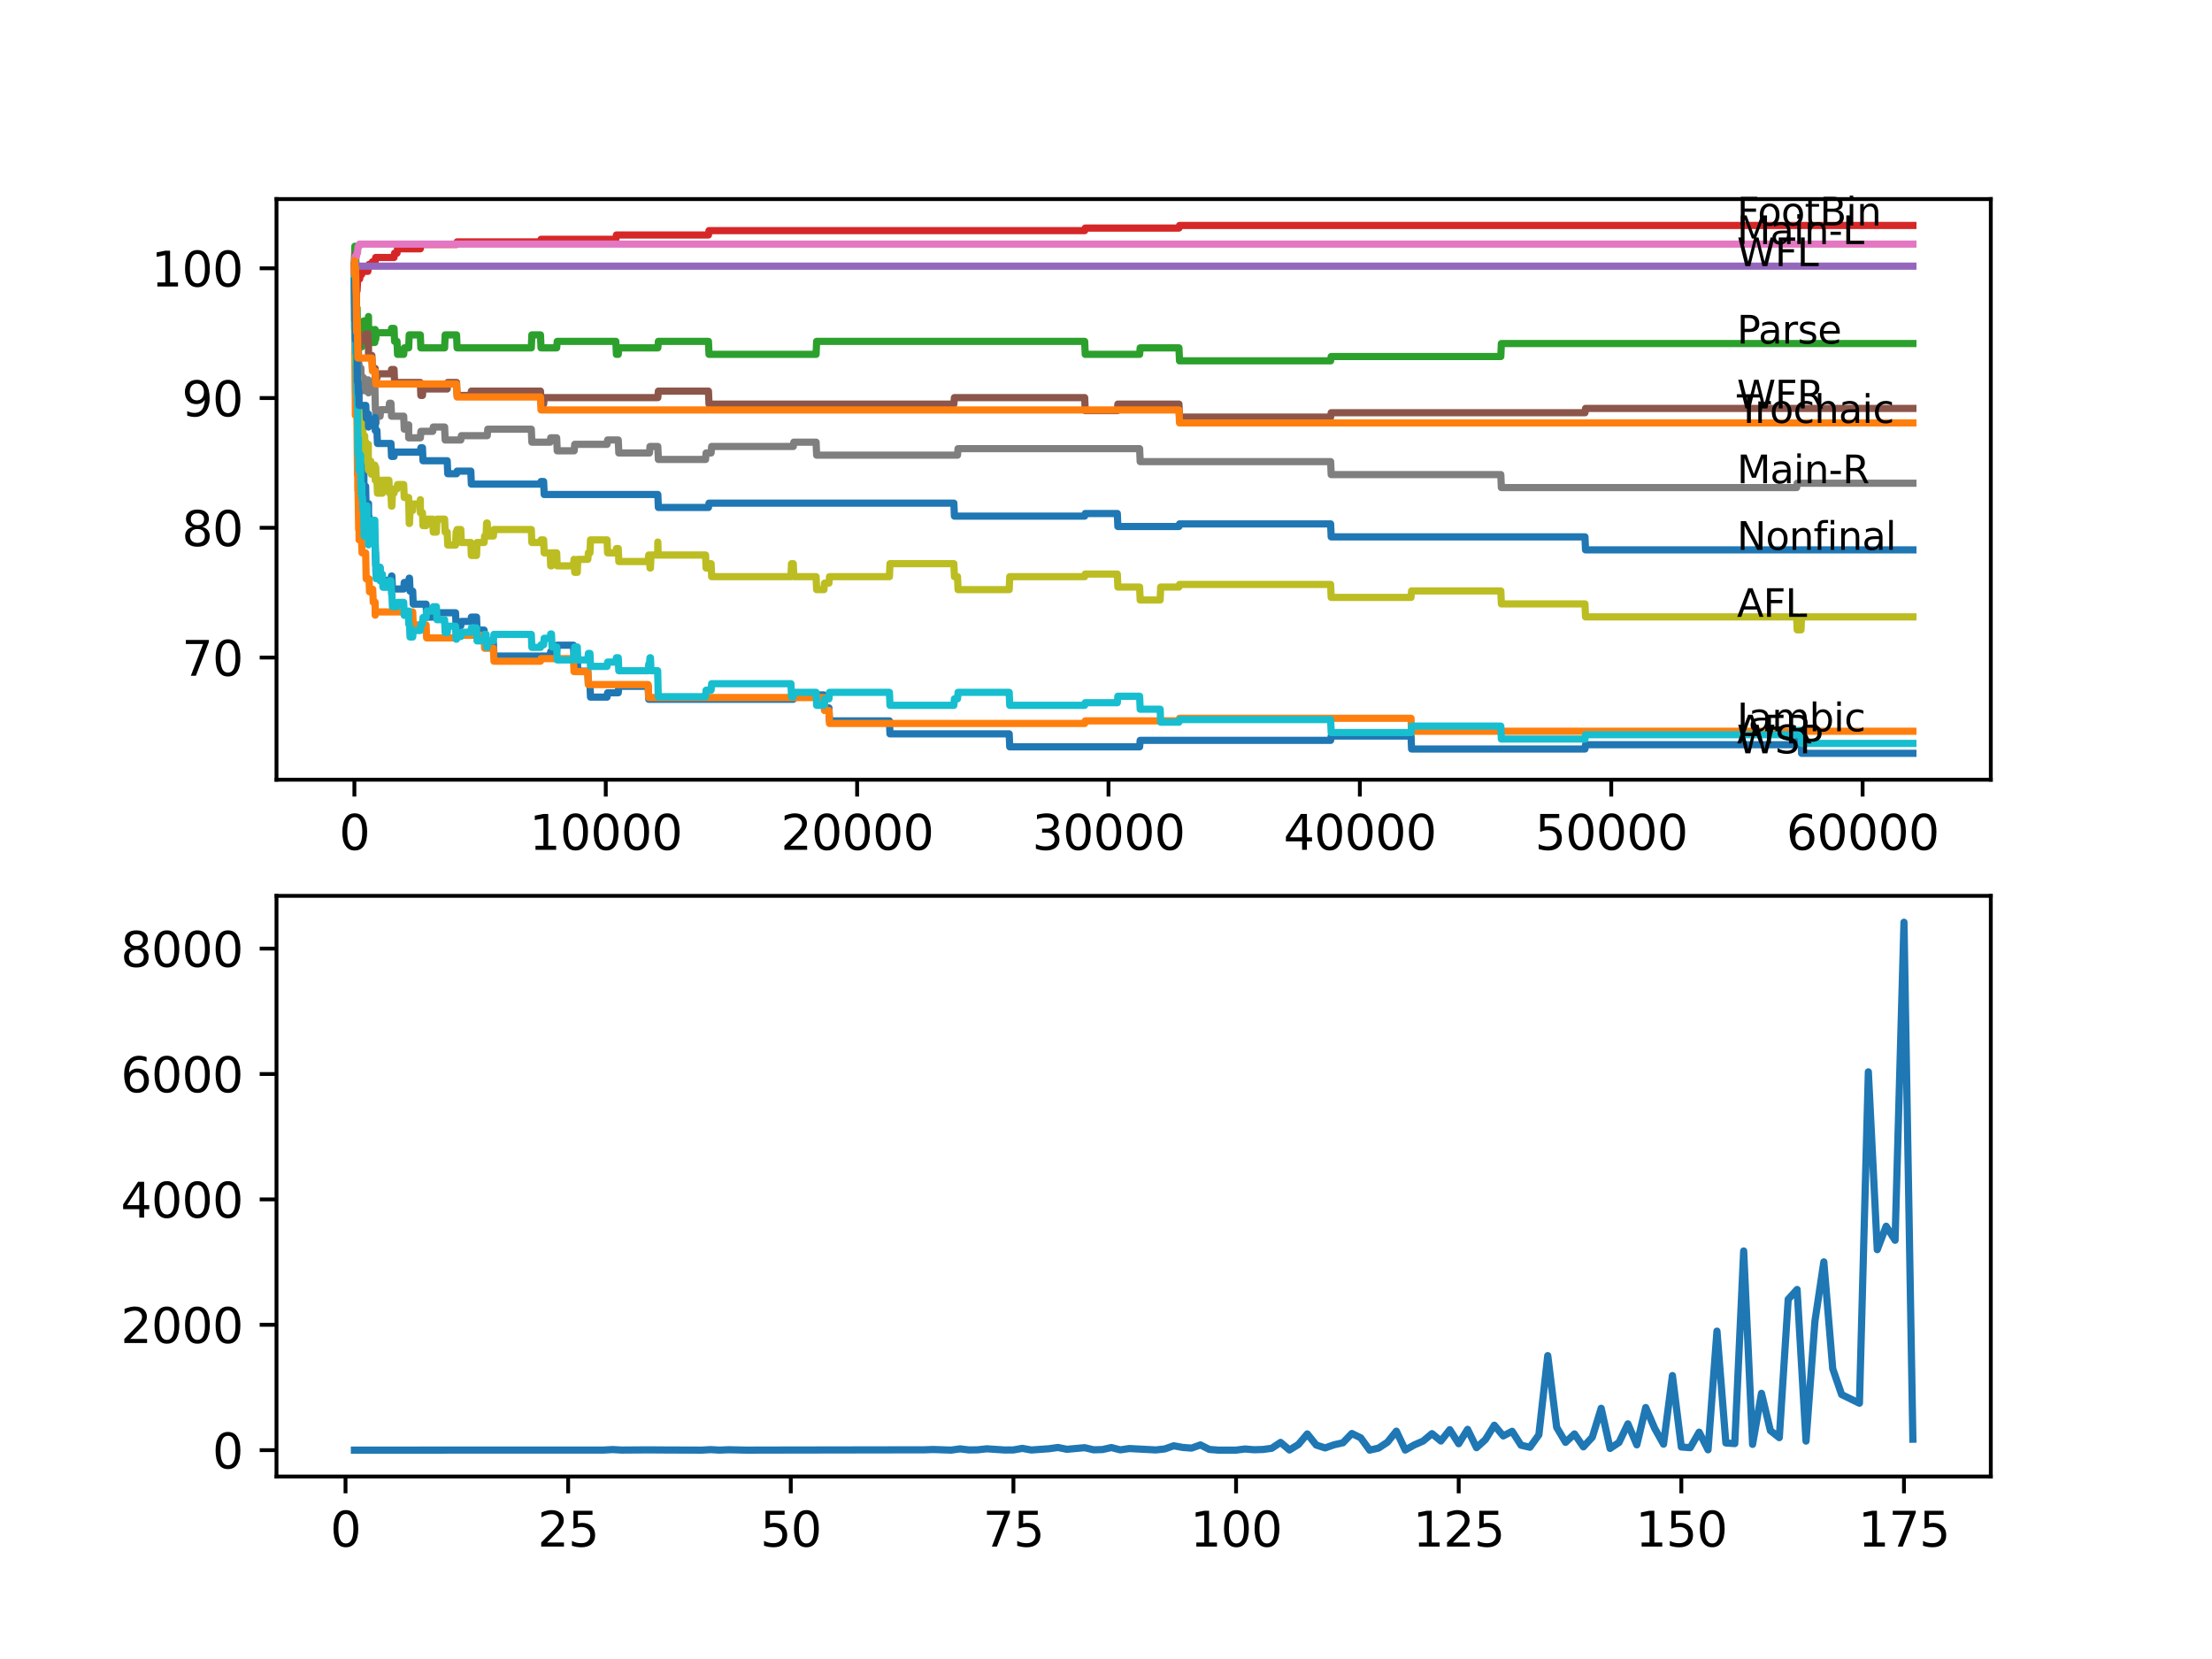 <?xml version="1.0" encoding="utf-8" standalone="no"?>
<!DOCTYPE svg PUBLIC "-//W3C//DTD SVG 1.1//EN"
  "http://www.w3.org/Graphics/SVG/1.1/DTD/svg11.dtd">
<svg xmlns:xlink="http://www.w3.org/1999/xlink" width="460.8pt" height="345.6pt" viewBox="0 0 460.8 345.6" xmlns="http://www.w3.org/2000/svg" version="1.1">
 <defs>
  <style type="text/css">*{stroke-linejoin: round; stroke-linecap: butt}</style>
 </defs>
 <g id="figure_1">
  <g id="patch_1">
   <path d="M 0 345.6 
L 460.8 345.6 
L 460.8 0 
L 0 0 
z
" style="fill: #ffffff"/>
  </g>
  <g id="axes_1">
   <g id="patch_2">
    <path d="M 57.6 162.432 
L 414.72 162.432 
L 414.72 41.472 
L 57.6 41.472 
z
" style="fill: #ffffff"/>
   </g>
   <g id="matplotlib.axis_1">
    <g id="xtick_1">
     <g id="line2d_1">
      <defs>
       <path id="m0cc357ef34" d="M 0 0 
L 0 3.5 
" style="stroke: #000000; stroke-width: 0.8"/>
      </defs>
      <g>
       <use xlink:href="#m0cc357ef34" x="73.827" y="162.432" style="stroke: #000000; stroke-width: 0.8"/>
      </g>
     </g>
     <g id="text_1">
      <!-- 0 -->
      <g transform="translate(70.646 177.03)scale(0.1 -0.1)">
       <defs>
        <path id="DejaVuSans-30" d="M 2034 4250 
Q 1547 4250 1301 3770 
Q 1056 3291 1056 2328 
Q 1056 1369 1301 889 
Q 1547 409 2034 409 
Q 2525 409 2770 889 
Q 3016 1369 3016 2328 
Q 3016 3291 2770 3770 
Q 2525 4250 2034 4250 
z
M 2034 4750 
Q 2819 4750 3233 4129 
Q 3647 3509 3647 2328 
Q 3647 1150 3233 529 
Q 2819 -91 2034 -91 
Q 1250 -91 836 529 
Q 422 1150 422 2328 
Q 422 3509 836 4129 
Q 1250 4750 2034 4750 
z
" transform="scale(0.016)"/>
       </defs>
       <use xlink:href="#DejaVuSans-30"/>
      </g>
     </g>
    </g>
    <g id="xtick_2">
     <g id="line2d_2">
      <g>
       <use xlink:href="#m0cc357ef34" x="126.192" y="162.432" style="stroke: #000000; stroke-width: 0.8"/>
      </g>
     </g>
     <g id="text_2">
      <!-- 10000 -->
      <g transform="translate(110.286 177.03)scale(0.1 -0.1)">
       <defs>
        <path id="DejaVuSans-31" d="M 794 531 
L 1825 531 
L 1825 4091 
L 703 3866 
L 703 4441 
L 1819 4666 
L 2450 4666 
L 2450 531 
L 3481 531 
L 3481 0 
L 794 0 
L 794 531 
z
" transform="scale(0.016)"/>
       </defs>
       <use xlink:href="#DejaVuSans-31"/>
       <use xlink:href="#DejaVuSans-30" x="63.623"/>
       <use xlink:href="#DejaVuSans-30" x="127.246"/>
       <use xlink:href="#DejaVuSans-30" x="190.869"/>
       <use xlink:href="#DejaVuSans-30" x="254.492"/>
      </g>
     </g>
    </g>
    <g id="xtick_3">
     <g id="line2d_3">
      <g>
       <use xlink:href="#m0cc357ef34" x="178.556" y="162.432" style="stroke: #000000; stroke-width: 0.8"/>
      </g>
     </g>
     <g id="text_3">
      <!-- 20000 -->
      <g transform="translate(162.65 177.03)scale(0.1 -0.1)">
       <defs>
        <path id="DejaVuSans-32" d="M 1228 531 
L 3431 531 
L 3431 0 
L 469 0 
L 469 531 
Q 828 903 1448 1529 
Q 2069 2156 2228 2338 
Q 2531 2678 2651 2914 
Q 2772 3150 2772 3378 
Q 2772 3750 2511 3984 
Q 2250 4219 1831 4219 
Q 1534 4219 1204 4116 
Q 875 4013 500 3803 
L 500 4441 
Q 881 4594 1212 4672 
Q 1544 4750 1819 4750 
Q 2544 4750 2975 4387 
Q 3406 4025 3406 3419 
Q 3406 3131 3298 2873 
Q 3191 2616 2906 2266 
Q 2828 2175 2409 1742 
Q 1991 1309 1228 531 
z
" transform="scale(0.016)"/>
       </defs>
       <use xlink:href="#DejaVuSans-32"/>
       <use xlink:href="#DejaVuSans-30" x="63.623"/>
       <use xlink:href="#DejaVuSans-30" x="127.246"/>
       <use xlink:href="#DejaVuSans-30" x="190.869"/>
       <use xlink:href="#DejaVuSans-30" x="254.492"/>
      </g>
     </g>
    </g>
    <g id="xtick_4">
     <g id="line2d_4">
      <g>
       <use xlink:href="#m0cc357ef34" x="230.921" y="162.432" style="stroke: #000000; stroke-width: 0.8"/>
      </g>
     </g>
     <g id="text_4">
      <!-- 30000 -->
      <g transform="translate(215.015 177.03)scale(0.1 -0.1)">
       <defs>
        <path id="DejaVuSans-33" d="M 2597 2516 
Q 3050 2419 3304 2112 
Q 3559 1806 3559 1356 
Q 3559 666 3084 287 
Q 2609 -91 1734 -91 
Q 1441 -91 1130 -33 
Q 819 25 488 141 
L 488 750 
Q 750 597 1062 519 
Q 1375 441 1716 441 
Q 2309 441 2620 675 
Q 2931 909 2931 1356 
Q 2931 1769 2642 2001 
Q 2353 2234 1838 2234 
L 1294 2234 
L 1294 2753 
L 1863 2753 
Q 2328 2753 2575 2939 
Q 2822 3125 2822 3475 
Q 2822 3834 2567 4026 
Q 2313 4219 1838 4219 
Q 1578 4219 1281 4162 
Q 984 4106 628 3988 
L 628 4550 
Q 988 4650 1302 4700 
Q 1616 4750 1894 4750 
Q 2613 4750 3031 4423 
Q 3450 4097 3450 3541 
Q 3450 3153 3228 2886 
Q 3006 2619 2597 2516 
z
" transform="scale(0.016)"/>
       </defs>
       <use xlink:href="#DejaVuSans-33"/>
       <use xlink:href="#DejaVuSans-30" x="63.623"/>
       <use xlink:href="#DejaVuSans-30" x="127.246"/>
       <use xlink:href="#DejaVuSans-30" x="190.869"/>
       <use xlink:href="#DejaVuSans-30" x="254.492"/>
      </g>
     </g>
    </g>
    <g id="xtick_5">
     <g id="line2d_5">
      <g>
       <use xlink:href="#m0cc357ef34" x="283.285" y="162.432" style="stroke: #000000; stroke-width: 0.8"/>
      </g>
     </g>
     <g id="text_5">
      <!-- 40000 -->
      <g transform="translate(267.379 177.03)scale(0.1 -0.1)">
       <defs>
        <path id="DejaVuSans-34" d="M 2419 4116 
L 825 1625 
L 2419 1625 
L 2419 4116 
z
M 2253 4666 
L 3047 4666 
L 3047 1625 
L 3713 1625 
L 3713 1100 
L 3047 1100 
L 3047 0 
L 2419 0 
L 2419 1100 
L 313 1100 
L 313 1709 
L 2253 4666 
z
" transform="scale(0.016)"/>
       </defs>
       <use xlink:href="#DejaVuSans-34"/>
       <use xlink:href="#DejaVuSans-30" x="63.623"/>
       <use xlink:href="#DejaVuSans-30" x="127.246"/>
       <use xlink:href="#DejaVuSans-30" x="190.869"/>
       <use xlink:href="#DejaVuSans-30" x="254.492"/>
      </g>
     </g>
    </g>
    <g id="xtick_6">
     <g id="line2d_6">
      <g>
       <use xlink:href="#m0cc357ef34" x="335.65" y="162.432" style="stroke: #000000; stroke-width: 0.8"/>
      </g>
     </g>
     <g id="text_6">
      <!-- 50000 -->
      <g transform="translate(319.744 177.03)scale(0.1 -0.1)">
       <defs>
        <path id="DejaVuSans-35" d="M 691 4666 
L 3169 4666 
L 3169 4134 
L 1269 4134 
L 1269 2991 
Q 1406 3038 1543 3061 
Q 1681 3084 1819 3084 
Q 2600 3084 3056 2656 
Q 3513 2228 3513 1497 
Q 3513 744 3044 326 
Q 2575 -91 1722 -91 
Q 1428 -91 1123 -41 
Q 819 9 494 109 
L 494 744 
Q 775 591 1075 516 
Q 1375 441 1709 441 
Q 2250 441 2565 725 
Q 2881 1009 2881 1497 
Q 2881 1984 2565 2268 
Q 2250 2553 1709 2553 
Q 1456 2553 1204 2497 
Q 953 2441 691 2322 
L 691 4666 
z
" transform="scale(0.016)"/>
       </defs>
       <use xlink:href="#DejaVuSans-35"/>
       <use xlink:href="#DejaVuSans-30" x="63.623"/>
       <use xlink:href="#DejaVuSans-30" x="127.246"/>
       <use xlink:href="#DejaVuSans-30" x="190.869"/>
       <use xlink:href="#DejaVuSans-30" x="254.492"/>
      </g>
     </g>
    </g>
    <g id="xtick_7">
     <g id="line2d_7">
      <g>
       <use xlink:href="#m0cc357ef34" x="388.014" y="162.432" style="stroke: #000000; stroke-width: 0.8"/>
      </g>
     </g>
     <g id="text_7">
      <!-- 60000 -->
      <g transform="translate(372.108 177.03)scale(0.1 -0.1)">
       <defs>
        <path id="DejaVuSans-36" d="M 2113 2584 
Q 1688 2584 1439 2293 
Q 1191 2003 1191 1497 
Q 1191 994 1439 701 
Q 1688 409 2113 409 
Q 2538 409 2786 701 
Q 3034 994 3034 1497 
Q 3034 2003 2786 2293 
Q 2538 2584 2113 2584 
z
M 3366 4563 
L 3366 3988 
Q 3128 4100 2886 4159 
Q 2644 4219 2406 4219 
Q 1781 4219 1451 3797 
Q 1122 3375 1075 2522 
Q 1259 2794 1537 2939 
Q 1816 3084 2150 3084 
Q 2853 3084 3261 2657 
Q 3669 2231 3669 1497 
Q 3669 778 3244 343 
Q 2819 -91 2113 -91 
Q 1303 -91 875 529 
Q 447 1150 447 2328 
Q 447 3434 972 4092 
Q 1497 4750 2381 4750 
Q 2619 4750 2861 4703 
Q 3103 4656 3366 4563 
z
" transform="scale(0.016)"/>
       </defs>
       <use xlink:href="#DejaVuSans-36"/>
       <use xlink:href="#DejaVuSans-30" x="63.623"/>
       <use xlink:href="#DejaVuSans-30" x="127.246"/>
       <use xlink:href="#DejaVuSans-30" x="190.869"/>
       <use xlink:href="#DejaVuSans-30" x="254.492"/>
      </g>
     </g>
    </g>
   </g>
   <g id="matplotlib.axis_2">
    <g id="ytick_1">
     <g id="line2d_8">
      <defs>
       <path id="mdc5901969b" d="M 0 0 
L -3.5 0 
" style="stroke: #000000; stroke-width: 0.8"/>
      </defs>
      <g>
       <use xlink:href="#mdc5901969b" x="57.6" y="136.977" style="stroke: #000000; stroke-width: 0.8"/>
      </g>
     </g>
     <g id="text_8">
      <!-- 70 -->
      <g transform="translate(37.875 140.777)scale(0.1 -0.1)">
       <defs>
        <path id="DejaVuSans-37" d="M 525 4666 
L 3525 4666 
L 3525 4397 
L 1831 0 
L 1172 0 
L 2766 4134 
L 525 4134 
L 525 4666 
z
" transform="scale(0.016)"/>
       </defs>
       <use xlink:href="#DejaVuSans-37"/>
       <use xlink:href="#DejaVuSans-30" x="63.623"/>
      </g>
     </g>
    </g>
    <g id="ytick_2">
     <g id="line2d_9">
      <g>
       <use xlink:href="#mdc5901969b" x="57.6" y="109.948" style="stroke: #000000; stroke-width: 0.8"/>
      </g>
     </g>
     <g id="text_9">
      <!-- 80 -->
      <g transform="translate(37.875 113.747)scale(0.1 -0.1)">
       <defs>
        <path id="DejaVuSans-38" d="M 2034 2216 
Q 1584 2216 1326 1975 
Q 1069 1734 1069 1313 
Q 1069 891 1326 650 
Q 1584 409 2034 409 
Q 2484 409 2743 651 
Q 3003 894 3003 1313 
Q 3003 1734 2745 1975 
Q 2488 2216 2034 2216 
z
M 1403 2484 
Q 997 2584 770 2862 
Q 544 3141 544 3541 
Q 544 4100 942 4425 
Q 1341 4750 2034 4750 
Q 2731 4750 3128 4425 
Q 3525 4100 3525 3541 
Q 3525 3141 3298 2862 
Q 3072 2584 2669 2484 
Q 3125 2378 3379 2068 
Q 3634 1759 3634 1313 
Q 3634 634 3220 271 
Q 2806 -91 2034 -91 
Q 1263 -91 848 271 
Q 434 634 434 1313 
Q 434 1759 690 2068 
Q 947 2378 1403 2484 
z
M 1172 3481 
Q 1172 3119 1398 2916 
Q 1625 2713 2034 2713 
Q 2441 2713 2670 2916 
Q 2900 3119 2900 3481 
Q 2900 3844 2670 4047 
Q 2441 4250 2034 4250 
Q 1625 4250 1398 4047 
Q 1172 3844 1172 3481 
z
" transform="scale(0.016)"/>
       </defs>
       <use xlink:href="#DejaVuSans-38"/>
       <use xlink:href="#DejaVuSans-30" x="63.623"/>
      </g>
     </g>
    </g>
    <g id="ytick_3">
     <g id="line2d_10">
      <g>
       <use xlink:href="#mdc5901969b" x="57.6" y="82.919" style="stroke: #000000; stroke-width: 0.8"/>
      </g>
     </g>
     <g id="text_10">
      <!-- 90 -->
      <g transform="translate(37.875 86.718)scale(0.1 -0.1)">
       <defs>
        <path id="DejaVuSans-39" d="M 703 97 
L 703 672 
Q 941 559 1184 500 
Q 1428 441 1663 441 
Q 2288 441 2617 861 
Q 2947 1281 2994 2138 
Q 2813 1869 2534 1725 
Q 2256 1581 1919 1581 
Q 1219 1581 811 2004 
Q 403 2428 403 3163 
Q 403 3881 828 4315 
Q 1253 4750 1959 4750 
Q 2769 4750 3195 4129 
Q 3622 3509 3622 2328 
Q 3622 1225 3098 567 
Q 2575 -91 1691 -91 
Q 1453 -91 1209 -44 
Q 966 3 703 97 
z
M 1959 2075 
Q 2384 2075 2632 2365 
Q 2881 2656 2881 3163 
Q 2881 3666 2632 3958 
Q 2384 4250 1959 4250 
Q 1534 4250 1286 3958 
Q 1038 3666 1038 3163 
Q 1038 2656 1286 2365 
Q 1534 2075 1959 2075 
z
" transform="scale(0.016)"/>
       </defs>
       <use xlink:href="#DejaVuSans-39"/>
       <use xlink:href="#DejaVuSans-30" x="63.623"/>
      </g>
     </g>
    </g>
    <g id="ytick_4">
     <g id="line2d_11">
      <g>
       <use xlink:href="#mdc5901969b" x="57.6" y="55.89" style="stroke: #000000; stroke-width: 0.8"/>
      </g>
     </g>
     <g id="text_11">
      <!-- 100 -->
      <g transform="translate(31.512 59.689)scale(0.1 -0.1)">
       <use xlink:href="#DejaVuSans-31"/>
       <use xlink:href="#DejaVuSans-30" x="63.623"/>
       <use xlink:href="#DejaVuSans-30" x="127.246"/>
      </g>
     </g>
    </g>
   </g>
   <g id="line2d_12">
    <path d="M 73.833 55.349 
L 73.964 67.512 
L 73.969 67.512 
L 73.974 66.161 
L 74.006 73.594 
L 74.063 70.891 
L 74.068 70.891 
L 74.194 79 
L 74.205 79 
L 74.215 81.703 
L 74.314 79.225 
L 74.346 79.225 
L 74.398 77.423 
L 74.403 80.126 
L 74.445 79.225 
L 74.555 85.081 
L 74.561 83.73 
L 74.571 83.73 
L 74.629 82.829 
L 74.634 85.532 
L 74.665 85.532 
L 74.786 92.289 
L 74.801 92.289 
L 74.917 94.992 
L 74.964 94.992 
L 75.084 93.19 
L 75.142 93.19 
L 75.257 95.893 
L 75.315 95.893 
L 75.388 101.299 
L 75.43 99.947 
L 75.734 99.947 
L 75.807 98.596 
L 75.812 101.299 
L 75.838 101.299 
L 76.168 101.299 
L 76.289 106.705 
L 76.472 106.705 
L 76.587 105.804 
L 76.744 105.804 
L 76.765 104.903 
L 76.77 107.606 
L 76.844 107.606 
L 76.87 107.606 
L 76.985 110.309 
L 77.64 110.309 
L 77.755 113.011 
L 78.142 113.011 
L 78.258 117.742 
L 78.268 117.742 
L 78.305 116.39 
L 78.31 119.093 
L 78.373 119.093 
L 78.519 119.093 
L 78.635 118.192 
L 79.169 118.192 
L 79.284 120.895 
L 81.447 120.895 
L 81.562 119.994 
L 81.635 119.994 
L 81.75 122.697 
L 84.096 122.697 
L 84.211 121.345 
L 85.128 121.345 
L 85.243 120.444 
L 85.306 120.444 
L 85.421 123.147 
L 85.971 123.147 
L 86.086 125.85 
L 88.762 125.85 
L 88.877 128.553 
L 90.144 128.553 
L 90.259 127.652 
L 94.899 127.652 
L 95.014 130.355 
L 95.993 130.355 
L 96.109 129.454 
L 98.077 129.454 
L 98.193 128.553 
L 99.266 128.553 
L 99.381 131.256 
L 100.842 131.256 
L 100.958 133.959 
L 102.785 133.959 
L 102.9 136.662 
L 114.604 136.662 
L 114.719 135.761 
L 115.965 135.761 
L 116.08 134.41 
L 119.463 134.41 
L 119.578 137.112 
L 120.254 137.112 
L 120.369 139.815 
L 122.453 139.815 
L 122.568 142.518 
L 122.898 142.518 
L 123.013 145.221 
L 126.459 145.221 
L 126.574 144.32 
L 128.794 144.32 
L 128.91 142.969 
L 135.026 142.969 
L 135.141 145.672 
L 165.256 145.672 
L 165.371 144.771 
L 171.639 144.771 
L 171.754 147.474 
L 172.686 147.474 
L 172.802 150.177 
L 185.285 150.177 
L 185.4 152.879 
L 210.232 152.879 
L 210.347 155.582 
L 237.404 155.582 
L 237.519 154.231 
L 277.195 154.231 
L 277.311 153.33 
L 293.942 153.33 
L 294.057 156.033 
L 330.178 156.033 
L 330.293 155.132 
L 374.269 155.132 
L 374.384 154.231 
L 375.185 154.231 
L 375.3 156.934 
L 398.487 156.934 
L 398.487 156.934 
" clip-path="url(#pd37259c97b)" style="fill: none; stroke: #1f77b4; stroke-width: 1.5; stroke-linecap: square"/>
   </g>
   <g id="line2d_13">
    <path d="M 73.833 58.593 
L 73.985 81.793 
L 73.995 81.793 
L 74 81.117 
L 74.026 86.523 
L 74.074 85.622 
L 74.11 85.622 
L 74.231 84.631 
L 74.241 84.631 
L 74.294 83.505 
L 74.299 86.208 
L 74.33 86.208 
L 74.346 86.208 
L 74.477 99.046 
L 74.513 97.695 
L 74.54 102.2 
L 74.571 102.2 
L 74.592 102.2 
L 74.718 110.309 
L 74.77 110.309 
L 74.801 109.768 
L 74.807 112.471 
L 74.859 112.471 
L 75.315 112.471 
L 75.43 115.174 
L 76.168 115.174 
L 76.289 120.58 
L 76.87 120.58 
L 76.985 123.283 
L 77.467 123.283 
L 77.582 122.742 
L 77.64 122.742 
L 77.755 125.445 
L 78.142 125.445 
L 78.163 128.148 
L 78.252 127.472 
L 85.971 127.472 
L 86.086 130.175 
L 88.762 130.175 
L 88.877 132.878 
L 95.108 132.878 
L 95.224 132.337 
L 100.842 132.337 
L 100.958 135.04 
L 102.785 135.04 
L 102.9 137.743 
L 112.593 137.743 
L 112.708 137.203 
L 119.463 137.203 
L 119.578 139.905 
L 122.453 139.905 
L 122.568 142.608 
L 135.026 142.608 
L 135.141 145.311 
L 171.639 145.311 
L 171.754 148.014 
L 172.686 148.014 
L 172.802 150.717 
L 225.957 150.717 
L 226.072 150.177 
L 245.599 150.177 
L 245.714 149.636 
L 293.942 149.636 
L 294.057 152.339 
L 398.487 152.339 
L 398.487 152.339 
" clip-path="url(#pd37259c97b)" style="fill: none; stroke: #ff7f0e; stroke-width: 1.5; stroke-linecap: square"/>
   </g>
   <g id="line2d_14">
    <path d="M 73.833 55.349 
L 73.838 55.349 
L 73.927 51.295 
L 73.953 53.998 
L 73.969 53.998 
L 73.99 52.646 
L 73.995 55.349 
L 74.084 52.872 
L 74.11 52.872 
L 74.236 60.98 
L 74.241 60.98 
L 74.278 66.386 
L 74.356 64.134 
L 74.388 64.134 
L 74.508 73.143 
L 74.513 71.792 
L 74.519 71.792 
L 74.65 68.188 
L 74.681 68.188 
L 74.77 66.837 
L 74.775 69.54 
L 74.786 69.54 
L 74.932 69.54 
L 75.048 72.242 
L 75.163 72.242 
L 75.278 69.54 
L 75.33 69.54 
L 75.388 72.242 
L 75.44 70.891 
L 75.508 70.891 
L 75.624 68.188 
L 75.734 68.188 
L 75.849 66.837 
L 76.634 66.837 
L 76.723 69.54 
L 76.744 66.837 
L 76.765 65.936 
L 76.77 68.639 
L 76.844 68.639 
L 77.467 68.639 
L 77.582 71.341 
L 78.079 71.341 
L 78.148 68.639 
L 78.189 70.666 
L 78.268 70.666 
L 78.383 69.314 
L 81.447 69.314 
L 81.562 68.413 
L 82.085 68.413 
L 82.201 71.116 
L 82.703 71.116 
L 82.818 73.819 
L 84.096 73.819 
L 84.211 72.468 
L 85.133 72.468 
L 85.248 69.765 
L 87.557 69.765 
L 87.673 72.468 
L 92.621 72.468 
L 92.736 69.765 
L 95.108 69.765 
L 95.224 72.468 
L 110.682 72.468 
L 110.797 69.765 
L 112.593 69.765 
L 112.708 72.468 
L 115.965 72.468 
L 116.08 71.116 
L 128.292 71.116 
L 128.407 73.819 
L 128.794 73.819 
L 128.91 72.468 
L 137.037 72.468 
L 137.152 71.116 
L 147.583 71.116 
L 147.698 73.819 
L 170.005 73.819 
L 170.121 71.116 
L 225.957 71.116 
L 226.072 73.819 
L 237.404 73.819 
L 237.519 72.468 
L 245.599 72.468 
L 245.714 75.171 
L 277.195 75.171 
L 277.311 74.27 
L 312.646 74.27 
L 312.761 71.567 
L 398.487 71.567 
L 398.487 71.567 
" clip-path="url(#pd37259c97b)" style="fill: none; stroke: #2ca02c; stroke-width: 1.5; stroke-linecap: square"/>
   </g>
   <g id="line2d_15">
    <path d="M 73.833 55.349 
L 73.838 55.349 
L 73.927 62.782 
L 73.958 60.53 
L 73.979 60.53 
L 73.995 58.953 
L 74 61.656 
L 74.084 60.755 
L 74.11 60.755 
L 74.236 58.863 
L 74.241 58.863 
L 74.246 58.413 
L 74.252 61.115 
L 74.33 60.575 
L 74.388 60.575 
L 74.508 58.097 
L 74.932 58.097 
L 75.048 57.196 
L 75.33 57.196 
L 75.446 56.52 
L 76.634 56.52 
L 76.749 55.62 
L 76.765 55.62 
L 76.88 55.079 
L 77.467 55.079 
L 77.582 54.538 
L 78.148 54.538 
L 78.263 53.637 
L 82.085 53.637 
L 82.201 52.736 
L 82.703 52.736 
L 82.818 51.835 
L 87.557 51.835 
L 87.673 50.934 
L 95.108 50.934 
L 95.224 50.394 
L 112.593 50.394 
L 112.708 49.853 
L 128.292 49.853 
L 128.407 48.952 
L 147.583 48.952 
L 147.698 48.051 
L 225.957 48.051 
L 226.072 47.511 
L 245.599 47.511 
L 245.714 46.97 
L 398.487 46.97 
L 398.487 46.97 
" clip-path="url(#pd37259c97b)" style="fill: none; stroke: #d62728; stroke-width: 1.5; stroke-linecap: square"/>
   </g>
   <g id="line2d_16">
    <path d="M 73.833 55.89 
L 73.906 55.89 
L 74.021 55.439 
L 398.487 55.439 
L 398.487 55.439 
" clip-path="url(#pd37259c97b)" style="fill: none; stroke: #9467bd; stroke-width: 1.5; stroke-linecap: square"/>
   </g>
   <g id="line2d_17">
    <path d="M 73.833 55.349 
L 73.838 55.349 
L 73.906 53.097 
L 73.911 55.8 
L 73.943 55.8 
L 73.99 55.8 
L 73.995 58.503 
L 74.1 56.926 
L 74.11 56.926 
L 74.231 62.332 
L 74.241 62.332 
L 74.299 73.143 
L 74.367 69.99 
L 74.393 69.99 
L 74.424 69.089 
L 74.43 71.792 
L 74.498 70.891 
L 74.592 70.891 
L 74.707 69.54 
L 74.77 69.54 
L 74.796 72.242 
L 74.88 70.891 
L 76.2 70.891 
L 76.315 69.54 
L 76.634 69.54 
L 76.744 72.242 
L 76.765 71.341 
L 76.77 74.044 
L 76.844 74.044 
L 77.467 74.044 
L 77.582 76.747 
L 78.148 76.747 
L 78.163 79.45 
L 78.258 78.774 
L 78.519 78.774 
L 78.635 77.874 
L 81.447 77.874 
L 81.562 76.973 
L 82.085 76.973 
L 82.201 79.675 
L 87.557 79.675 
L 87.673 82.378 
L 88.003 82.378 
L 88.118 81.027 
L 93.16 81.027 
L 93.276 79.675 
L 95.108 79.675 
L 95.224 82.378 
L 98.077 82.378 
L 98.193 81.477 
L 112.593 81.477 
L 112.708 84.18 
L 113.247 84.18 
L 113.363 82.829 
L 137.037 82.829 
L 137.152 81.477 
L 147.583 81.477 
L 147.698 84.18 
L 198.706 84.18 
L 198.822 82.829 
L 225.957 82.829 
L 226.072 85.532 
L 232.759 85.532 
L 232.874 84.18 
L 245.599 84.18 
L 245.714 86.883 
L 277.195 86.883 
L 277.311 85.982 
L 330.178 85.982 
L 330.293 85.081 
L 398.487 85.081 
L 398.487 85.081 
" clip-path="url(#pd37259c97b)" style="fill: none; stroke: #8c564b; stroke-width: 1.5; stroke-linecap: square"/>
   </g>
   <g id="line2d_18">
    <path d="M 73.833 55.89 
L 73.869 55.89 
L 73.995 53.412 
L 74.246 53.412 
L 74.362 52.736 
L 74.477 52.736 
L 74.592 51.385 
L 74.77 51.385 
L 74.885 50.844 
L 398.487 50.844 
L 398.487 50.844 
" clip-path="url(#pd37259c97b)" style="fill: none; stroke: #e377c2; stroke-width: 1.5; stroke-linecap: square"/>
   </g>
   <g id="line2d_19">
    <path d="M 73.833 55.349 
L 73.843 55.349 
L 73.969 64.809 
L 73.979 64.809 
L 73.995 64.134 
L 74.011 68.639 
L 74.058 67.287 
L 74.068 69.99 
L 74.168 68.639 
L 74.205 68.639 
L 74.246 66.837 
L 74.252 69.54 
L 74.309 68.999 
L 74.477 68.999 
L 74.571 76.207 
L 74.597 75.306 
L 74.613 75.306 
L 74.681 73.053 
L 74.686 75.756 
L 74.718 75.756 
L 74.77 75.756 
L 74.885 78.459 
L 74.964 78.459 
L 75.084 76.657 
L 75.163 76.657 
L 75.278 79.36 
L 75.33 79.36 
L 75.446 78.684 
L 75.734 78.684 
L 75.849 81.387 
L 75.959 81.387 
L 76.074 80.036 
L 76.472 80.036 
L 76.587 79.135 
L 76.723 79.135 
L 76.765 81.838 
L 76.838 81.297 
L 77.236 81.297 
L 77.352 79.946 
L 78.079 79.946 
L 78.2 85.352 
L 78.268 85.352 
L 78.362 88.055 
L 78.378 86.703 
L 79.184 86.703 
L 79.3 85.352 
L 81.017 85.352 
L 81.132 84 
L 81.447 84 
L 81.562 86.703 
L 84.096 86.703 
L 84.211 89.406 
L 85.128 89.406 
L 85.133 88.505 
L 85.138 91.208 
L 85.227 91.208 
L 87.568 91.208 
L 87.683 89.856 
L 90.144 89.856 
L 90.259 88.955 
L 92.621 88.955 
L 92.736 91.658 
L 95.993 91.658 
L 96.109 90.757 
L 101.502 90.757 
L 101.617 89.406 
L 110.682 89.406 
L 110.797 92.109 
L 114.604 92.109 
L 114.719 91.208 
L 115.965 91.208 
L 116.08 93.911 
L 119.61 93.911 
L 119.725 92.559 
L 126.459 92.559 
L 126.574 91.658 
L 128.794 91.658 
L 128.91 94.361 
L 135.293 94.361 
L 135.408 93.01 
L 137.037 93.01 
L 137.152 95.713 
L 146.981 95.713 
L 147.096 94.361 
L 148.133 94.361 
L 148.248 93.01 
L 165.256 93.01 
L 165.371 92.109 
L 170.005 92.109 
L 170.121 94.812 
L 199.466 94.812 
L 199.581 93.46 
L 237.404 93.46 
L 237.519 96.163 
L 277.195 96.163 
L 277.311 98.866 
L 312.646 98.866 
L 312.761 101.569 
L 374.269 101.569 
L 374.384 100.668 
L 398.487 100.668 
L 398.487 100.668 
" clip-path="url(#pd37259c97b)" style="fill: none; stroke: #7f7f7f; stroke-width: 1.5; stroke-linecap: square"/>
   </g>
   <g id="line2d_20">
    <path d="M 73.833 58.593 
L 73.838 57.692 
L 73.88 63.773 
L 73.906 62.872 
L 73.974 66.927 
L 73.953 61.521 
L 74.016 64.9 
L 74.021 64.9 
L 74.11 75.711 
L 74.147 74.27 
L 74.173 74.27 
L 74.215 68.413 
L 74.283 72.828 
L 74.299 72.828 
L 74.398 82.739 
L 74.424 80.486 
L 74.508 78.459 
L 74.44 82.514 
L 74.519 80.261 
L 74.629 92.424 
L 74.65 91.523 
L 74.665 91.523 
L 74.781 86.928 
L 74.796 86.928 
L 74.801 89.631 
L 74.906 88.28 
L 74.911 88.28 
L 74.964 84.676 
L 75.021 87.379 
L 75.079 87.379 
L 75.126 90.082 
L 75.147 84.676 
L 75.189 87.379 
L 75.315 87.379 
L 75.388 85.352 
L 75.393 88.055 
L 75.419 88.055 
L 75.508 88.055 
L 75.624 90.757 
L 75.734 90.757 
L 75.807 93.46 
L 75.844 90.757 
L 75.959 90.757 
L 76.074 93.46 
L 76.168 93.46 
L 76.2 92.109 
L 76.205 94.812 
L 76.278 93.46 
L 76.472 93.46 
L 76.498 96.163 
L 76.582 93.46 
L 76.634 93.46 
L 76.723 92.559 
L 76.728 95.262 
L 76.734 95.262 
L 76.744 95.262 
L 76.765 97.965 
L 76.859 97.425 
L 76.87 97.425 
L 76.985 96.073 
L 77.236 96.073 
L 77.352 98.776 
L 77.467 98.776 
L 77.582 98.235 
L 77.64 98.235 
L 77.755 96.884 
L 78.079 96.884 
L 78.169 100.037 
L 78.189 97.335 
L 78.268 97.335 
L 78.383 100.037 
L 78.519 100.037 
L 78.635 102.74 
L 79.169 102.74 
L 79.184 100.037 
L 79.279 102.74 
L 79.661 102.74 
L 79.776 100.037 
L 81.017 100.037 
L 81.132 102.74 
L 81.447 102.74 
L 81.562 105.443 
L 81.635 105.443 
L 81.75 102.74 
L 82.085 102.74 
L 82.201 101.839 
L 82.703 101.839 
L 82.818 100.938 
L 84.096 100.938 
L 84.211 103.641 
L 85.128 103.641 
L 85.248 109.047 
L 85.306 109.047 
L 85.421 106.344 
L 85.971 106.344 
L 86.086 104.993 
L 87.557 104.993 
L 87.568 104.092 
L 87.573 106.795 
L 87.657 106.795 
L 88.003 106.795 
L 88.118 109.498 
L 88.762 109.498 
L 88.877 108.146 
L 90.144 108.146 
L 90.259 110.849 
L 90.909 110.849 
L 91.024 108.146 
L 92.621 108.146 
L 92.736 110.849 
L 93.16 110.849 
L 93.276 113.552 
L 94.899 113.552 
L 95.014 110.849 
L 95.108 110.849 
L 95.224 110.309 
L 95.993 110.309 
L 96.109 113.011 
L 98.077 113.011 
L 98.193 115.714 
L 99.266 115.714 
L 99.381 113.011 
L 100.842 113.011 
L 100.958 111.66 
L 101.256 111.66 
L 101.371 108.957 
L 101.502 108.957 
L 101.617 111.66 
L 102.785 111.66 
L 102.9 110.309 
L 110.682 110.309 
L 110.797 113.011 
L 112.593 113.011 
L 112.708 112.471 
L 113.247 112.471 
L 113.363 115.174 
L 114.604 115.174 
L 114.719 117.877 
L 114.881 117.877 
L 114.996 115.174 
L 115.965 115.174 
L 116.08 117.877 
L 119.463 117.877 
L 119.578 116.525 
L 119.61 116.525 
L 119.725 119.228 
L 120.254 119.228 
L 120.369 116.525 
L 122.453 116.525 
L 122.568 115.174 
L 122.898 115.174 
L 123.013 112.471 
L 126.459 112.471 
L 126.574 115.174 
L 128.292 115.174 
L 128.407 114.273 
L 128.794 114.273 
L 128.91 116.976 
L 135.026 116.976 
L 135.141 115.624 
L 135.293 115.624 
L 135.408 118.327 
L 135.502 118.327 
L 135.618 115.624 
L 137.005 115.624 
L 137.037 112.921 
L 137.115 115.624 
L 146.981 115.624 
L 147.096 118.327 
L 147.583 118.327 
L 147.698 117.426 
L 148.133 117.426 
L 148.248 120.129 
L 164.769 120.129 
L 164.884 117.426 
L 165.256 117.426 
L 165.371 120.129 
L 170.005 120.129 
L 170.121 122.832 
L 171.639 122.832 
L 171.754 121.481 
L 172.686 121.481 
L 172.802 120.129 
L 185.285 120.129 
L 185.4 117.426 
L 198.706 117.426 
L 198.822 120.129 
L 199.466 120.129 
L 199.581 122.832 
L 210.232 122.832 
L 210.347 120.129 
L 225.957 120.129 
L 226.072 119.589 
L 232.759 119.589 
L 232.874 122.291 
L 237.404 122.291 
L 237.519 124.994 
L 241.677 124.994 
L 241.792 122.291 
L 245.599 122.291 
L 245.714 121.751 
L 277.195 121.751 
L 277.311 124.454 
L 293.942 124.454 
L 294.057 123.102 
L 312.646 123.102 
L 312.761 125.805 
L 330.178 125.805 
L 330.293 128.508 
L 374.269 128.508 
L 374.384 131.211 
L 375.185 131.211 
L 375.3 128.508 
L 398.487 128.508 
L 398.487 128.508 
" clip-path="url(#pd37259c97b)" style="fill: none; stroke: #bcbd22; stroke-width: 1.5; stroke-linecap: square"/>
   </g>
   <g id="line2d_21">
    <path d="M 73.833 58.593 
L 73.838 57.692 
L 73.869 68.503 
L 73.901 65.575 
L 73.906 65.575 
L 74.026 72.107 
L 74.063 73.459 
L 74.142 70.666 
L 74.173 70.666 
L 74.299 81.838 
L 74.304 80.937 
L 74.346 80.937 
L 74.445 84.541 
L 74.461 83.189 
L 74.472 83.189 
L 74.571 94.451 
L 74.602 93.55 
L 74.613 93.55 
L 74.665 91.298 
L 74.686 95.352 
L 74.712 95.352 
L 74.77 98.055 
L 74.807 94.812 
L 74.822 94.812 
L 74.911 94.812 
L 74.932 97.515 
L 75.021 95.713 
L 75.079 95.713 
L 75.126 94.812 
L 75.147 100.218 
L 75.163 100.218 
L 75.278 102.921 
L 75.315 102.921 
L 75.388 100.893 
L 75.393 103.596 
L 75.419 103.596 
L 75.508 103.596 
L 75.624 106.299 
L 75.734 106.299 
L 75.854 111.705 
L 75.959 111.705 
L 76.074 110.354 
L 76.168 110.354 
L 76.294 106.299 
L 76.472 106.299 
L 76.498 105.398 
L 76.503 108.101 
L 76.571 108.101 
L 76.723 108.101 
L 76.765 113.507 
L 76.844 112.966 
L 76.87 112.966 
L 76.985 111.615 
L 77.236 111.615 
L 77.352 110.263 
L 77.467 110.263 
L 77.582 109.723 
L 77.64 109.723 
L 77.755 108.371 
L 78.079 108.371 
L 78.2 115.129 
L 78.268 115.129 
L 78.362 120.535 
L 78.383 119.183 
L 78.519 119.183 
L 78.635 118.282 
L 79.169 118.282 
L 79.184 120.985 
L 79.279 119.634 
L 79.661 119.634 
L 79.776 122.336 
L 81.017 122.336 
L 81.132 120.985 
L 81.447 120.985 
L 81.562 123.688 
L 81.635 123.688 
L 81.75 126.391 
L 82.703 126.391 
L 82.818 125.49 
L 84.096 125.49 
L 84.211 128.193 
L 85.128 128.193 
L 85.133 127.292 
L 85.138 129.995 
L 85.227 129.995 
L 85.306 129.995 
L 85.421 132.698 
L 85.971 132.698 
L 86.086 131.346 
L 87.568 131.346 
L 87.683 129.995 
L 88.003 129.995 
L 88.118 128.643 
L 88.762 128.643 
L 88.877 127.292 
L 90.144 127.292 
L 90.259 126.391 
L 90.909 126.391 
L 91.024 129.094 
L 92.621 129.094 
L 92.736 131.797 
L 93.16 131.797 
L 93.276 130.445 
L 94.899 130.445 
L 95.014 133.148 
L 95.108 133.148 
L 95.224 132.608 
L 95.993 132.608 
L 96.109 131.707 
L 98.077 131.707 
L 98.193 130.806 
L 99.266 130.806 
L 99.381 133.509 
L 100.842 133.509 
L 100.958 132.157 
L 101.256 132.157 
L 101.371 134.86 
L 101.502 134.86 
L 101.617 133.509 
L 102.785 133.509 
L 102.9 132.157 
L 110.682 132.157 
L 110.797 134.86 
L 112.593 134.86 
L 112.708 134.319 
L 113.247 134.319 
L 113.363 132.968 
L 114.604 132.968 
L 114.719 132.067 
L 114.881 132.067 
L 114.996 134.77 
L 115.965 134.77 
L 116.08 137.473 
L 119.463 137.473 
L 119.578 136.121 
L 119.61 136.121 
L 119.725 134.77 
L 120.254 134.77 
L 120.369 137.473 
L 122.453 137.473 
L 122.568 136.121 
L 122.898 136.121 
L 123.013 138.824 
L 126.459 138.824 
L 126.574 137.923 
L 128.292 137.923 
L 128.407 137.022 
L 128.794 137.022 
L 128.91 139.725 
L 135.026 139.725 
L 135.141 138.374 
L 135.293 138.374 
L 135.408 137.022 
L 135.502 137.022 
L 135.618 139.725 
L 137.005 139.725 
L 137.126 145.131 
L 146.981 145.131 
L 147.096 143.78 
L 148.133 143.78 
L 148.248 142.428 
L 164.769 142.428 
L 164.884 145.131 
L 165.256 145.131 
L 165.371 144.23 
L 170.005 144.23 
L 170.121 146.933 
L 171.639 146.933 
L 171.754 145.582 
L 172.686 145.582 
L 172.802 144.23 
L 185.285 144.23 
L 185.4 146.933 
L 198.706 146.933 
L 198.822 145.582 
L 199.466 145.582 
L 199.581 144.23 
L 210.232 144.23 
L 210.347 146.933 
L 225.957 146.933 
L 226.072 146.392 
L 232.759 146.392 
L 232.874 145.041 
L 237.404 145.041 
L 237.519 147.744 
L 241.677 147.744 
L 241.792 150.447 
L 245.599 150.447 
L 245.714 149.906 
L 277.195 149.906 
L 277.311 152.609 
L 293.942 152.609 
L 294.057 151.258 
L 312.646 151.258 
L 312.761 153.961 
L 330.178 153.961 
L 330.293 153.06 
L 374.269 153.06 
L 374.384 152.159 
L 375.185 152.159 
L 375.3 154.862 
L 398.487 154.862 
L 398.487 154.862 
" clip-path="url(#pd37259c97b)" style="fill: none; stroke: #17becf; stroke-width: 1.5; stroke-linecap: square"/>
   </g>
   <g id="line2d_22">
    <path d="M 73.833 58.593 
L 73.838 58.593 
L 73.906 66.701 
L 73.964 66.251 
L 73.99 66.251 
L 73.995 65.35 
L 74.026 70.756 
L 74.074 70.756 
L 74.11 70.756 
L 74.231 69.765 
L 74.241 69.765 
L 74.299 66.747 
L 74.346 69.449 
L 74.472 79.585 
L 74.592 79.585 
L 74.707 82.288 
L 74.77 82.288 
L 74.796 81.748 
L 74.801 84.451 
L 74.859 84.451 
L 76.2 84.451 
L 76.315 87.154 
L 76.634 87.154 
L 76.744 86.253 
L 76.765 88.955 
L 76.859 88.415 
L 77.467 88.415 
L 77.582 87.874 
L 78.148 87.874 
L 78.163 86.973 
L 78.169 89.676 
L 78.247 89.676 
L 78.519 89.676 
L 78.635 92.379 
L 81.447 92.379 
L 81.562 95.082 
L 82.085 95.082 
L 82.201 94.181 
L 87.557 94.181 
L 87.673 93.28 
L 88.003 93.28 
L 88.118 95.983 
L 93.16 95.983 
L 93.276 98.686 
L 95.108 98.686 
L 95.224 98.145 
L 98.077 98.145 
L 98.193 100.848 
L 112.593 100.848 
L 112.708 100.308 
L 113.247 100.308 
L 113.363 103.011 
L 137.037 103.011 
L 137.152 105.714 
L 147.583 105.714 
L 147.698 104.813 
L 198.706 104.813 
L 198.822 107.516 
L 225.957 107.516 
L 226.072 106.975 
L 232.759 106.975 
L 232.874 109.678 
L 245.599 109.678 
L 245.714 109.137 
L 277.195 109.137 
L 277.311 111.84 
L 330.178 111.84 
L 330.293 114.543 
L 398.487 114.543 
L 398.487 114.543 
" clip-path="url(#pd37259c97b)" style="fill: none; stroke: #1f77b4; stroke-width: 1.5; stroke-linecap: square"/>
   </g>
   <g id="line2d_23">
    <path d="M 73.833 55.89 
L 73.864 54.313 
L 73.869 57.016 
L 73.943 55.665 
L 74.058 55.665 
L 74.178 61.07 
L 74.205 61.07 
L 74.294 69.179 
L 74.325 66.476 
L 74.424 66.476 
L 74.55 74.585 
L 77.467 74.585 
L 77.582 77.288 
L 78.163 77.288 
L 78.278 79.991 
L 95.108 79.991 
L 95.224 82.694 
L 112.593 82.694 
L 112.708 85.397 
L 245.599 85.397 
L 245.714 88.1 
L 398.487 88.1 
L 398.487 88.1 
" clip-path="url(#pd37259c97b)" style="fill: none; stroke: #ff7f0e; stroke-width: 1.5; stroke-linecap: square"/>
   </g>
   <g id="patch_3">
    <path d="M 57.6 162.432 
L 57.6 41.472 
" style="fill: none; stroke: #000000; stroke-width: 0.8; stroke-linejoin: miter; stroke-linecap: square"/>
   </g>
   <g id="patch_4">
    <path d="M 414.72 162.432 
L 414.72 41.472 
" style="fill: none; stroke: #000000; stroke-width: 0.8; stroke-linejoin: miter; stroke-linecap: square"/>
   </g>
   <g id="patch_5">
    <path d="M 57.6 162.432 
L 414.72 162.432 
" style="fill: none; stroke: #000000; stroke-width: 0.8; stroke-linejoin: miter; stroke-linecap: square"/>
   </g>
   <g id="patch_6">
    <path d="M 57.6 41.472 
L 414.72 41.472 
" style="fill: none; stroke: #000000; stroke-width: 0.8; stroke-linejoin: miter; stroke-linecap: square"/>
   </g>
   <g id="text_12">
    <!-- WSP -->
    <g transform="translate(361.832 156.934)scale(0.08 -0.08)">
     <defs>
      <path id="DejaVuSans-57" d="M 213 4666 
L 850 4666 
L 1831 722 
L 2809 4666 
L 3519 4666 
L 4500 722 
L 5478 4666 
L 6119 4666 
L 4947 0 
L 4153 0 
L 3169 4050 
L 2175 0 
L 1381 0 
L 213 4666 
z
" transform="scale(0.016)"/>
      <path id="DejaVuSans-53" d="M 3425 4513 
L 3425 3897 
Q 3066 4069 2747 4153 
Q 2428 4238 2131 4238 
Q 1616 4238 1336 4038 
Q 1056 3838 1056 3469 
Q 1056 3159 1242 3001 
Q 1428 2844 1947 2747 
L 2328 2669 
Q 3034 2534 3370 2195 
Q 3706 1856 3706 1288 
Q 3706 609 3251 259 
Q 2797 -91 1919 -91 
Q 1588 -91 1214 -16 
Q 841 59 441 206 
L 441 856 
Q 825 641 1194 531 
Q 1563 422 1919 422 
Q 2459 422 2753 634 
Q 3047 847 3047 1241 
Q 3047 1584 2836 1778 
Q 2625 1972 2144 2069 
L 1759 2144 
Q 1053 2284 737 2584 
Q 422 2884 422 3419 
Q 422 4038 858 4394 
Q 1294 4750 2059 4750 
Q 2388 4750 2728 4690 
Q 3069 4631 3425 4513 
z
" transform="scale(0.016)"/>
      <path id="DejaVuSans-50" d="M 1259 4147 
L 1259 2394 
L 2053 2394 
Q 2494 2394 2734 2622 
Q 2975 2850 2975 3272 
Q 2975 3691 2734 3919 
Q 2494 4147 2053 4147 
L 1259 4147 
z
M 628 4666 
L 2053 4666 
Q 2838 4666 3239 4311 
Q 3641 3956 3641 3272 
Q 3641 2581 3239 2228 
Q 2838 1875 2053 1875 
L 1259 1875 
L 1259 0 
L 628 0 
L 628 4666 
z
" transform="scale(0.016)"/>
     </defs>
     <use xlink:href="#DejaVuSans-57"/>
     <use xlink:href="#DejaVuSans-53" x="98.877"/>
     <use xlink:href="#DejaVuSans-50" x="162.354"/>
    </g>
   </g>
   <g id="text_13">
    <!-- Iambic -->
    <g transform="translate(361.832 152.339)scale(0.08 -0.08)">
     <defs>
      <path id="DejaVuSans-49" d="M 628 4666 
L 1259 4666 
L 1259 0 
L 628 0 
L 628 4666 
z
" transform="scale(0.016)"/>
      <path id="DejaVuSans-61" d="M 2194 1759 
Q 1497 1759 1228 1600 
Q 959 1441 959 1056 
Q 959 750 1161 570 
Q 1363 391 1709 391 
Q 2188 391 2477 730 
Q 2766 1069 2766 1631 
L 2766 1759 
L 2194 1759 
z
M 3341 1997 
L 3341 0 
L 2766 0 
L 2766 531 
Q 2569 213 2275 61 
Q 1981 -91 1556 -91 
Q 1019 -91 701 211 
Q 384 513 384 1019 
Q 384 1609 779 1909 
Q 1175 2209 1959 2209 
L 2766 2209 
L 2766 2266 
Q 2766 2663 2505 2880 
Q 2244 3097 1772 3097 
Q 1472 3097 1187 3025 
Q 903 2953 641 2809 
L 641 3341 
Q 956 3463 1253 3523 
Q 1550 3584 1831 3584 
Q 2591 3584 2966 3190 
Q 3341 2797 3341 1997 
z
" transform="scale(0.016)"/>
      <path id="DejaVuSans-6d" d="M 3328 2828 
Q 3544 3216 3844 3400 
Q 4144 3584 4550 3584 
Q 5097 3584 5394 3201 
Q 5691 2819 5691 2113 
L 5691 0 
L 5113 0 
L 5113 2094 
Q 5113 2597 4934 2840 
Q 4756 3084 4391 3084 
Q 3944 3084 3684 2787 
Q 3425 2491 3425 1978 
L 3425 0 
L 2847 0 
L 2847 2094 
Q 2847 2600 2669 2842 
Q 2491 3084 2119 3084 
Q 1678 3084 1418 2786 
Q 1159 2488 1159 1978 
L 1159 0 
L 581 0 
L 581 3500 
L 1159 3500 
L 1159 2956 
Q 1356 3278 1631 3431 
Q 1906 3584 2284 3584 
Q 2666 3584 2933 3390 
Q 3200 3197 3328 2828 
z
" transform="scale(0.016)"/>
      <path id="DejaVuSans-62" d="M 3116 1747 
Q 3116 2381 2855 2742 
Q 2594 3103 2138 3103 
Q 1681 3103 1420 2742 
Q 1159 2381 1159 1747 
Q 1159 1113 1420 752 
Q 1681 391 2138 391 
Q 2594 391 2855 752 
Q 3116 1113 3116 1747 
z
M 1159 2969 
Q 1341 3281 1617 3432 
Q 1894 3584 2278 3584 
Q 2916 3584 3314 3078 
Q 3713 2572 3713 1747 
Q 3713 922 3314 415 
Q 2916 -91 2278 -91 
Q 1894 -91 1617 61 
Q 1341 213 1159 525 
L 1159 0 
L 581 0 
L 581 4863 
L 1159 4863 
L 1159 2969 
z
" transform="scale(0.016)"/>
      <path id="DejaVuSans-69" d="M 603 3500 
L 1178 3500 
L 1178 0 
L 603 0 
L 603 3500 
z
M 603 4863 
L 1178 4863 
L 1178 4134 
L 603 4134 
L 603 4863 
z
" transform="scale(0.016)"/>
      <path id="DejaVuSans-63" d="M 3122 3366 
L 3122 2828 
Q 2878 2963 2633 3030 
Q 2388 3097 2138 3097 
Q 1578 3097 1268 2742 
Q 959 2388 959 1747 
Q 959 1106 1268 751 
Q 1578 397 2138 397 
Q 2388 397 2633 464 
Q 2878 531 3122 666 
L 3122 134 
Q 2881 22 2623 -34 
Q 2366 -91 2075 -91 
Q 1284 -91 818 406 
Q 353 903 353 1747 
Q 353 2603 823 3093 
Q 1294 3584 2113 3584 
Q 2378 3584 2631 3529 
Q 2884 3475 3122 3366 
z
" transform="scale(0.016)"/>
     </defs>
     <use xlink:href="#DejaVuSans-49"/>
     <use xlink:href="#DejaVuSans-61" x="29.492"/>
     <use xlink:href="#DejaVuSans-6d" x="90.771"/>
     <use xlink:href="#DejaVuSans-62" x="188.184"/>
     <use xlink:href="#DejaVuSans-69" x="251.66"/>
     <use xlink:href="#DejaVuSans-63" x="279.443"/>
    </g>
   </g>
   <g id="text_14">
    <!-- Parse -->
    <g transform="translate(361.832 71.567)scale(0.08 -0.08)">
     <defs>
      <path id="DejaVuSans-72" d="M 2631 2963 
Q 2534 3019 2420 3045 
Q 2306 3072 2169 3072 
Q 1681 3072 1420 2755 
Q 1159 2438 1159 1844 
L 1159 0 
L 581 0 
L 581 3500 
L 1159 3500 
L 1159 2956 
Q 1341 3275 1631 3429 
Q 1922 3584 2338 3584 
Q 2397 3584 2469 3576 
Q 2541 3569 2628 3553 
L 2631 2963 
z
" transform="scale(0.016)"/>
      <path id="DejaVuSans-73" d="M 2834 3397 
L 2834 2853 
Q 2591 2978 2328 3040 
Q 2066 3103 1784 3103 
Q 1356 3103 1142 2972 
Q 928 2841 928 2578 
Q 928 2378 1081 2264 
Q 1234 2150 1697 2047 
L 1894 2003 
Q 2506 1872 2764 1633 
Q 3022 1394 3022 966 
Q 3022 478 2636 193 
Q 2250 -91 1575 -91 
Q 1294 -91 989 -36 
Q 684 19 347 128 
L 347 722 
Q 666 556 975 473 
Q 1284 391 1588 391 
Q 1994 391 2212 530 
Q 2431 669 2431 922 
Q 2431 1156 2273 1281 
Q 2116 1406 1581 1522 
L 1381 1569 
Q 847 1681 609 1914 
Q 372 2147 372 2553 
Q 372 3047 722 3315 
Q 1072 3584 1716 3584 
Q 2034 3584 2315 3537 
Q 2597 3491 2834 3397 
z
" transform="scale(0.016)"/>
      <path id="DejaVuSans-65" d="M 3597 1894 
L 3597 1613 
L 953 1613 
Q 991 1019 1311 708 
Q 1631 397 2203 397 
Q 2534 397 2845 478 
Q 3156 559 3463 722 
L 3463 178 
Q 3153 47 2828 -22 
Q 2503 -91 2169 -91 
Q 1331 -91 842 396 
Q 353 884 353 1716 
Q 353 2575 817 3079 
Q 1281 3584 2069 3584 
Q 2775 3584 3186 3129 
Q 3597 2675 3597 1894 
z
M 3022 2063 
Q 3016 2534 2758 2815 
Q 2500 3097 2075 3097 
Q 1594 3097 1305 2825 
Q 1016 2553 972 2059 
L 3022 2063 
z
" transform="scale(0.016)"/>
     </defs>
     <use xlink:href="#DejaVuSans-50"/>
     <use xlink:href="#DejaVuSans-61" x="55.803"/>
     <use xlink:href="#DejaVuSans-72" x="117.082"/>
     <use xlink:href="#DejaVuSans-73" x="158.195"/>
     <use xlink:href="#DejaVuSans-65" x="210.295"/>
    </g>
   </g>
   <g id="text_15">
    <!-- FootBin -->
    <g transform="translate(361.832 46.97)scale(0.08 -0.08)">
     <defs>
      <path id="DejaVuSans-46" d="M 628 4666 
L 3309 4666 
L 3309 4134 
L 1259 4134 
L 1259 2759 
L 3109 2759 
L 3109 2228 
L 1259 2228 
L 1259 0 
L 628 0 
L 628 4666 
z
" transform="scale(0.016)"/>
      <path id="DejaVuSans-6f" d="M 1959 3097 
Q 1497 3097 1228 2736 
Q 959 2375 959 1747 
Q 959 1119 1226 758 
Q 1494 397 1959 397 
Q 2419 397 2687 759 
Q 2956 1122 2956 1747 
Q 2956 2369 2687 2733 
Q 2419 3097 1959 3097 
z
M 1959 3584 
Q 2709 3584 3137 3096 
Q 3566 2609 3566 1747 
Q 3566 888 3137 398 
Q 2709 -91 1959 -91 
Q 1206 -91 779 398 
Q 353 888 353 1747 
Q 353 2609 779 3096 
Q 1206 3584 1959 3584 
z
" transform="scale(0.016)"/>
      <path id="DejaVuSans-74" d="M 1172 4494 
L 1172 3500 
L 2356 3500 
L 2356 3053 
L 1172 3053 
L 1172 1153 
Q 1172 725 1289 603 
Q 1406 481 1766 481 
L 2356 481 
L 2356 0 
L 1766 0 
Q 1100 0 847 248 
Q 594 497 594 1153 
L 594 3053 
L 172 3053 
L 172 3500 
L 594 3500 
L 594 4494 
L 1172 4494 
z
" transform="scale(0.016)"/>
      <path id="DejaVuSans-42" d="M 1259 2228 
L 1259 519 
L 2272 519 
Q 2781 519 3026 730 
Q 3272 941 3272 1375 
Q 3272 1813 3026 2020 
Q 2781 2228 2272 2228 
L 1259 2228 
z
M 1259 4147 
L 1259 2741 
L 2194 2741 
Q 2656 2741 2882 2914 
Q 3109 3088 3109 3444 
Q 3109 3797 2882 3972 
Q 2656 4147 2194 4147 
L 1259 4147 
z
M 628 4666 
L 2241 4666 
Q 2963 4666 3353 4366 
Q 3744 4066 3744 3513 
Q 3744 3084 3544 2831 
Q 3344 2578 2956 2516 
Q 3422 2416 3680 2098 
Q 3938 1781 3938 1306 
Q 3938 681 3513 340 
Q 3088 0 2303 0 
L 628 0 
L 628 4666 
z
" transform="scale(0.016)"/>
      <path id="DejaVuSans-6e" d="M 3513 2113 
L 3513 0 
L 2938 0 
L 2938 2094 
Q 2938 2591 2744 2837 
Q 2550 3084 2163 3084 
Q 1697 3084 1428 2787 
Q 1159 2491 1159 1978 
L 1159 0 
L 581 0 
L 581 3500 
L 1159 3500 
L 1159 2956 
Q 1366 3272 1645 3428 
Q 1925 3584 2291 3584 
Q 2894 3584 3203 3211 
Q 3513 2838 3513 2113 
z
" transform="scale(0.016)"/>
     </defs>
     <use xlink:href="#DejaVuSans-46"/>
     <use xlink:href="#DejaVuSans-6f" x="53.895"/>
     <use xlink:href="#DejaVuSans-6f" x="115.076"/>
     <use xlink:href="#DejaVuSans-74" x="176.258"/>
     <use xlink:href="#DejaVuSans-42" x="215.467"/>
     <use xlink:href="#DejaVuSans-69" x="284.07"/>
     <use xlink:href="#DejaVuSans-6e" x="311.854"/>
    </g>
   </g>
   <g id="text_16">
    <!-- WFL -->
    <g transform="translate(361.832 55.439)scale(0.08 -0.08)">
     <defs>
      <path id="DejaVuSans-4c" d="M 628 4666 
L 1259 4666 
L 1259 531 
L 3531 531 
L 3531 0 
L 628 0 
L 628 4666 
z
" transform="scale(0.016)"/>
     </defs>
     <use xlink:href="#DejaVuSans-57"/>
     <use xlink:href="#DejaVuSans-46" x="98.877"/>
     <use xlink:href="#DejaVuSans-4c" x="156.396"/>
    </g>
   </g>
   <g id="text_17">
    <!-- WFR -->
    <g transform="translate(361.832 85.081)scale(0.08 -0.08)">
     <defs>
      <path id="DejaVuSans-52" d="M 2841 2188 
Q 3044 2119 3236 1894 
Q 3428 1669 3622 1275 
L 4263 0 
L 3584 0 
L 2988 1197 
Q 2756 1666 2539 1819 
Q 2322 1972 1947 1972 
L 1259 1972 
L 1259 0 
L 628 0 
L 628 4666 
L 2053 4666 
Q 2853 4666 3247 4331 
Q 3641 3997 3641 3322 
Q 3641 2881 3436 2590 
Q 3231 2300 2841 2188 
z
M 1259 4147 
L 1259 2491 
L 2053 2491 
Q 2509 2491 2742 2702 
Q 2975 2913 2975 3322 
Q 2975 3731 2742 3939 
Q 2509 4147 2053 4147 
L 1259 4147 
z
" transform="scale(0.016)"/>
     </defs>
     <use xlink:href="#DejaVuSans-57"/>
     <use xlink:href="#DejaVuSans-46" x="98.877"/>
     <use xlink:href="#DejaVuSans-52" x="156.396"/>
    </g>
   </g>
   <g id="text_18">
    <!-- Main-L -->
    <g transform="translate(361.832 50.844)scale(0.08 -0.08)">
     <defs>
      <path id="DejaVuSans-4d" d="M 628 4666 
L 1569 4666 
L 2759 1491 
L 3956 4666 
L 4897 4666 
L 4897 0 
L 4281 0 
L 4281 4097 
L 3078 897 
L 2444 897 
L 1241 4097 
L 1241 0 
L 628 0 
L 628 4666 
z
" transform="scale(0.016)"/>
      <path id="DejaVuSans-2d" d="M 313 2009 
L 1997 2009 
L 1997 1497 
L 313 1497 
L 313 2009 
z
" transform="scale(0.016)"/>
     </defs>
     <use xlink:href="#DejaVuSans-4d"/>
     <use xlink:href="#DejaVuSans-61" x="86.279"/>
     <use xlink:href="#DejaVuSans-69" x="147.559"/>
     <use xlink:href="#DejaVuSans-6e" x="175.342"/>
     <use xlink:href="#DejaVuSans-2d" x="238.721"/>
     <use xlink:href="#DejaVuSans-4c" x="274.805"/>
    </g>
   </g>
   <g id="text_19">
    <!-- Main-R -->
    <g transform="translate(361.832 100.668)scale(0.08 -0.08)">
     <use xlink:href="#DejaVuSans-4d"/>
     <use xlink:href="#DejaVuSans-61" x="86.279"/>
     <use xlink:href="#DejaVuSans-69" x="147.559"/>
     <use xlink:href="#DejaVuSans-6e" x="175.342"/>
     <use xlink:href="#DejaVuSans-2d" x="238.721"/>
     <use xlink:href="#DejaVuSans-52" x="274.805"/>
    </g>
   </g>
   <g id="text_20">
    <!-- AFL -->
    <g transform="translate(361.832 128.508)scale(0.08 -0.08)">
     <defs>
      <path id="DejaVuSans-41" d="M 2188 4044 
L 1331 1722 
L 3047 1722 
L 2188 4044 
z
M 1831 4666 
L 2547 4666 
L 4325 0 
L 3669 0 
L 3244 1197 
L 1141 1197 
L 716 0 
L 50 0 
L 1831 4666 
z
" transform="scale(0.016)"/>
     </defs>
     <use xlink:href="#DejaVuSans-41"/>
     <use xlink:href="#DejaVuSans-46" x="68.408"/>
     <use xlink:href="#DejaVuSans-4c" x="125.928"/>
    </g>
   </g>
   <g id="text_21">
    <!-- AFR -->
    <g transform="translate(361.832 154.862)scale(0.08 -0.08)">
     <use xlink:href="#DejaVuSans-41"/>
     <use xlink:href="#DejaVuSans-46" x="68.408"/>
     <use xlink:href="#DejaVuSans-52" x="125.928"/>
    </g>
   </g>
   <g id="text_22">
    <!-- Nonfinal -->
    <g transform="translate(361.832 114.543)scale(0.08 -0.08)">
     <defs>
      <path id="DejaVuSans-4e" d="M 628 4666 
L 1478 4666 
L 3547 763 
L 3547 4666 
L 4159 4666 
L 4159 0 
L 3309 0 
L 1241 3903 
L 1241 0 
L 628 0 
L 628 4666 
z
" transform="scale(0.016)"/>
      <path id="DejaVuSans-66" d="M 2375 4863 
L 2375 4384 
L 1825 4384 
Q 1516 4384 1395 4259 
Q 1275 4134 1275 3809 
L 1275 3500 
L 2222 3500 
L 2222 3053 
L 1275 3053 
L 1275 0 
L 697 0 
L 697 3053 
L 147 3053 
L 147 3500 
L 697 3500 
L 697 3744 
Q 697 4328 969 4595 
Q 1241 4863 1831 4863 
L 2375 4863 
z
" transform="scale(0.016)"/>
      <path id="DejaVuSans-6c" d="M 603 4863 
L 1178 4863 
L 1178 0 
L 603 0 
L 603 4863 
z
" transform="scale(0.016)"/>
     </defs>
     <use xlink:href="#DejaVuSans-4e"/>
     <use xlink:href="#DejaVuSans-6f" x="74.805"/>
     <use xlink:href="#DejaVuSans-6e" x="135.986"/>
     <use xlink:href="#DejaVuSans-66" x="199.365"/>
     <use xlink:href="#DejaVuSans-69" x="234.57"/>
     <use xlink:href="#DejaVuSans-6e" x="262.354"/>
     <use xlink:href="#DejaVuSans-61" x="325.732"/>
     <use xlink:href="#DejaVuSans-6c" x="387.012"/>
    </g>
   </g>
   <g id="text_23">
    <!-- Trochaic -->
    <g transform="translate(361.832 88.1)scale(0.08 -0.08)">
     <defs>
      <path id="DejaVuSans-54" d="M -19 4666 
L 3928 4666 
L 3928 4134 
L 2272 4134 
L 2272 0 
L 1638 0 
L 1638 4134 
L -19 4134 
L -19 4666 
z
" transform="scale(0.016)"/>
      <path id="DejaVuSans-68" d="M 3513 2113 
L 3513 0 
L 2938 0 
L 2938 2094 
Q 2938 2591 2744 2837 
Q 2550 3084 2163 3084 
Q 1697 3084 1428 2787 
Q 1159 2491 1159 1978 
L 1159 0 
L 581 0 
L 581 4863 
L 1159 4863 
L 1159 2956 
Q 1366 3272 1645 3428 
Q 1925 3584 2291 3584 
Q 2894 3584 3203 3211 
Q 3513 2838 3513 2113 
z
" transform="scale(0.016)"/>
     </defs>
     <use xlink:href="#DejaVuSans-54"/>
     <use xlink:href="#DejaVuSans-72" x="46.334"/>
     <use xlink:href="#DejaVuSans-6f" x="85.197"/>
     <use xlink:href="#DejaVuSans-63" x="146.379"/>
     <use xlink:href="#DejaVuSans-68" x="201.359"/>
     <use xlink:href="#DejaVuSans-61" x="264.738"/>
     <use xlink:href="#DejaVuSans-69" x="326.018"/>
     <use xlink:href="#DejaVuSans-63" x="353.801"/>
    </g>
   </g>
  </g>
  <g id="axes_2">
   <g id="patch_7">
    <path d="M 57.6 307.584 
L 414.72 307.584 
L 414.72 186.624 
L 57.6 186.624 
z
" style="fill: #ffffff"/>
   </g>
   <g id="matplotlib.axis_3">
    <g id="xtick_8">
     <g id="line2d_24">
      <g>
       <use xlink:href="#m0cc357ef34" x="71.978" y="307.584" style="stroke: #000000; stroke-width: 0.8"/>
      </g>
     </g>
     <g id="text_24">
      <!-- 0 -->
      <g transform="translate(68.796 322.182)scale(0.1 -0.1)">
       <use xlink:href="#DejaVuSans-30"/>
      </g>
     </g>
    </g>
    <g id="xtick_9">
     <g id="line2d_25">
      <g>
       <use xlink:href="#m0cc357ef34" x="118.357" y="307.584" style="stroke: #000000; stroke-width: 0.8"/>
      </g>
     </g>
     <g id="text_25">
      <!-- 25 -->
      <g transform="translate(111.994 322.182)scale(0.1 -0.1)">
       <use xlink:href="#DejaVuSans-32"/>
       <use xlink:href="#DejaVuSans-35" x="63.623"/>
      </g>
     </g>
    </g>
    <g id="xtick_10">
     <g id="line2d_26">
      <g>
       <use xlink:href="#m0cc357ef34" x="164.736" y="307.584" style="stroke: #000000; stroke-width: 0.8"/>
      </g>
     </g>
     <g id="text_26">
      <!-- 50 -->
      <g transform="translate(158.374 322.182)scale(0.1 -0.1)">
       <use xlink:href="#DejaVuSans-35"/>
       <use xlink:href="#DejaVuSans-30" x="63.623"/>
      </g>
     </g>
    </g>
    <g id="xtick_11">
     <g id="line2d_27">
      <g>
       <use xlink:href="#m0cc357ef34" x="211.115" y="307.584" style="stroke: #000000; stroke-width: 0.8"/>
      </g>
     </g>
     <g id="text_27">
      <!-- 75 -->
      <g transform="translate(204.753 322.182)scale(0.1 -0.1)">
       <use xlink:href="#DejaVuSans-37"/>
       <use xlink:href="#DejaVuSans-35" x="63.623"/>
      </g>
     </g>
    </g>
    <g id="xtick_12">
     <g id="line2d_28">
      <g>
       <use xlink:href="#m0cc357ef34" x="257.494" y="307.584" style="stroke: #000000; stroke-width: 0.8"/>
      </g>
     </g>
     <g id="text_28">
      <!-- 100 -->
      <g transform="translate(247.951 322.182)scale(0.1 -0.1)">
       <use xlink:href="#DejaVuSans-31"/>
       <use xlink:href="#DejaVuSans-30" x="63.623"/>
       <use xlink:href="#DejaVuSans-30" x="127.246"/>
      </g>
     </g>
    </g>
    <g id="xtick_13">
     <g id="line2d_29">
      <g>
       <use xlink:href="#m0cc357ef34" x="303.874" y="307.584" style="stroke: #000000; stroke-width: 0.8"/>
      </g>
     </g>
     <g id="text_29">
      <!-- 125 -->
      <g transform="translate(294.33 322.182)scale(0.1 -0.1)">
       <use xlink:href="#DejaVuSans-31"/>
       <use xlink:href="#DejaVuSans-32" x="63.623"/>
       <use xlink:href="#DejaVuSans-35" x="127.246"/>
      </g>
     </g>
    </g>
    <g id="xtick_14">
     <g id="line2d_30">
      <g>
       <use xlink:href="#m0cc357ef34" x="350.253" y="307.584" style="stroke: #000000; stroke-width: 0.8"/>
      </g>
     </g>
     <g id="text_30">
      <!-- 150 -->
      <g transform="translate(340.709 322.182)scale(0.1 -0.1)">
       <use xlink:href="#DejaVuSans-31"/>
       <use xlink:href="#DejaVuSans-35" x="63.623"/>
       <use xlink:href="#DejaVuSans-30" x="127.246"/>
      </g>
     </g>
    </g>
    <g id="xtick_15">
     <g id="line2d_31">
      <g>
       <use xlink:href="#m0cc357ef34" x="396.632" y="307.584" style="stroke: #000000; stroke-width: 0.8"/>
      </g>
     </g>
     <g id="text_31">
      <!-- 175 -->
      <g transform="translate(387.088 322.182)scale(0.1 -0.1)">
       <use xlink:href="#DejaVuSans-31"/>
       <use xlink:href="#DejaVuSans-37" x="63.623"/>
       <use xlink:href="#DejaVuSans-35" x="127.246"/>
      </g>
     </g>
    </g>
   </g>
   <g id="matplotlib.axis_4">
    <g id="ytick_5">
     <g id="line2d_32">
      <g>
       <use xlink:href="#mdc5901969b" x="57.6" y="302.099" style="stroke: #000000; stroke-width: 0.8"/>
      </g>
     </g>
     <g id="text_32">
      <!-- 0 -->
      <g transform="translate(44.237 305.898)scale(0.1 -0.1)">
       <use xlink:href="#DejaVuSans-30"/>
      </g>
     </g>
    </g>
    <g id="ytick_6">
     <g id="line2d_33">
      <g>
       <use xlink:href="#mdc5901969b" x="57.6" y="275.976" style="stroke: #000000; stroke-width: 0.8"/>
      </g>
     </g>
     <g id="text_33">
      <!-- 2000 -->
      <g transform="translate(25.15 279.775)scale(0.1 -0.1)">
       <use xlink:href="#DejaVuSans-32"/>
       <use xlink:href="#DejaVuSans-30" x="63.623"/>
       <use xlink:href="#DejaVuSans-30" x="127.246"/>
       <use xlink:href="#DejaVuSans-30" x="190.869"/>
      </g>
     </g>
    </g>
    <g id="ytick_7">
     <g id="line2d_34">
      <g>
       <use xlink:href="#mdc5901969b" x="57.6" y="249.853" style="stroke: #000000; stroke-width: 0.8"/>
      </g>
     </g>
     <g id="text_34">
      <!-- 4000 -->
      <g transform="translate(25.15 253.653)scale(0.1 -0.1)">
       <use xlink:href="#DejaVuSans-34"/>
       <use xlink:href="#DejaVuSans-30" x="63.623"/>
       <use xlink:href="#DejaVuSans-30" x="127.246"/>
       <use xlink:href="#DejaVuSans-30" x="190.869"/>
      </g>
     </g>
    </g>
    <g id="ytick_8">
     <g id="line2d_35">
      <g>
       <use xlink:href="#mdc5901969b" x="57.6" y="223.731" style="stroke: #000000; stroke-width: 0.8"/>
      </g>
     </g>
     <g id="text_35">
      <!-- 6000 -->
      <g transform="translate(25.15 227.53)scale(0.1 -0.1)">
       <use xlink:href="#DejaVuSans-36"/>
       <use xlink:href="#DejaVuSans-30" x="63.623"/>
       <use xlink:href="#DejaVuSans-30" x="127.246"/>
       <use xlink:href="#DejaVuSans-30" x="190.869"/>
      </g>
     </g>
    </g>
    <g id="ytick_9">
     <g id="line2d_36">
      <g>
       <use xlink:href="#mdc5901969b" x="57.6" y="197.608" style="stroke: #000000; stroke-width: 0.8"/>
      </g>
     </g>
     <g id="text_36">
      <!-- 8000 -->
      <g transform="translate(25.15 201.407)scale(0.1 -0.1)">
       <use xlink:href="#DejaVuSans-38"/>
       <use xlink:href="#DejaVuSans-30" x="63.623"/>
       <use xlink:href="#DejaVuSans-30" x="127.246"/>
       <use xlink:href="#DejaVuSans-30" x="190.869"/>
      </g>
     </g>
    </g>
   </g>
   <g id="line2d_37">
    <path d="M 73.833 302.086 
L 125.777 302.073 
L 127.633 301.968 
L 129.488 302.073 
L 135.053 302.034 
L 138.764 302.06 
L 146.184 302.086 
L 148.039 301.981 
L 149.895 302.086 
L 151.75 302.007 
L 155.46 302.086 
L 161.026 302.073 
L 192.564 302.021 
L 194.419 301.955 
L 198.129 302.086 
L 199.984 301.825 
L 201.839 302.047 
L 203.695 302.021 
L 205.55 301.812 
L 209.26 302.06 
L 211.115 302.047 
L 212.97 301.72 
L 214.826 302.06 
L 218.536 301.798 
L 220.391 301.537 
L 222.246 301.916 
L 225.957 301.576 
L 227.812 302.021 
L 229.667 301.968 
L 231.522 301.55 
L 233.377 302.034 
L 235.232 301.759 
L 240.798 302.047 
L 242.653 301.838 
L 244.508 301.185 
L 246.363 301.524 
L 248.219 301.668 
L 250.074 301.002 
L 251.929 301.942 
L 253.784 302.086 
L 257.494 302.086 
L 259.35 301.851 
L 261.205 302.007 
L 263.06 301.955 
L 264.915 301.707 
L 266.77 300.479 
L 268.625 302.06 
L 270.481 300.91 
L 272.336 298.716 
L 274.191 301.028 
L 276.046 301.629 
L 277.901 300.976 
L 279.756 300.558 
L 281.612 298.625 
L 283.467 299.526 
L 285.322 302.086 
L 287.177 301.668 
L 289.032 300.44 
L 290.887 298.141 
L 292.743 302.073 
L 294.598 301.015 
L 296.453 300.205 
L 298.308 298.651 
L 300.163 300.192 
L 302.018 297.828 
L 303.874 300.754 
L 305.729 297.763 
L 307.584 301.576 
L 309.439 299.892 
L 311.294 296.9 
L 313.15 299.134 
L 315.005 298.167 
L 316.86 301.067 
L 318.715 301.485 
L 320.57 298.899 
L 322.425 282.402 
L 324.281 297.331 
L 326.136 300.466 
L 327.991 298.716 
L 329.846 301.407 
L 331.701 299.395 
L 333.556 293.374 
L 335.412 301.733 
L 337.267 300.492 
L 339.122 296.613 
L 340.977 300.989 
L 342.832 293.217 
L 344.687 297.527 
L 346.543 300.845 
L 348.398 286.556 
L 350.253 301.433 
L 352.108 301.576 
L 353.963 298.35 
L 355.818 302.021 
L 357.674 277.295 
L 359.529 300.597 
L 361.384 300.727 
L 363.239 260.603 
L 365.094 300.884 
L 366.949 290.252 
L 368.805 298.024 
L 370.66 299.487 
L 372.515 270.673 
L 374.37 268.623 
L 376.225 300.205 
L 378.08 275.245 
L 379.936 262.876 
L 381.791 285.132 
L 383.646 290.513 
L 387.356 292.316 
L 389.211 223.287 
L 391.067 260.329 
L 392.922 255.444 
L 394.777 258.369 
L 396.632 192.122 
L 398.487 299.813 
L 398.487 299.813 
" clip-path="url(#pe2b3d7de6b)" style="fill: none; stroke: #1f77b4; stroke-width: 1.5; stroke-linecap: square"/>
   </g>
   <g id="patch_8">
    <path d="M 57.6 307.584 
L 57.6 186.624 
" style="fill: none; stroke: #000000; stroke-width: 0.8; stroke-linejoin: miter; stroke-linecap: square"/>
   </g>
   <g id="patch_9">
    <path d="M 414.72 307.584 
L 414.72 186.624 
" style="fill: none; stroke: #000000; stroke-width: 0.8; stroke-linejoin: miter; stroke-linecap: square"/>
   </g>
   <g id="patch_10">
    <path d="M 57.6 307.584 
L 414.72 307.584 
" style="fill: none; stroke: #000000; stroke-width: 0.8; stroke-linejoin: miter; stroke-linecap: square"/>
   </g>
   <g id="patch_11">
    <path d="M 57.6 186.624 
L 414.72 186.624 
" style="fill: none; stroke: #000000; stroke-width: 0.8; stroke-linejoin: miter; stroke-linecap: square"/>
   </g>
  </g>
 </g>
 <defs>
  <clipPath id="pd37259c97b">
   <rect x="57.6" y="41.472" width="357.12" height="120.96"/>
  </clipPath>
  <clipPath id="pe2b3d7de6b">
   <rect x="57.6" y="186.624" width="357.12" height="120.96"/>
  </clipPath>
 </defs>
</svg>
